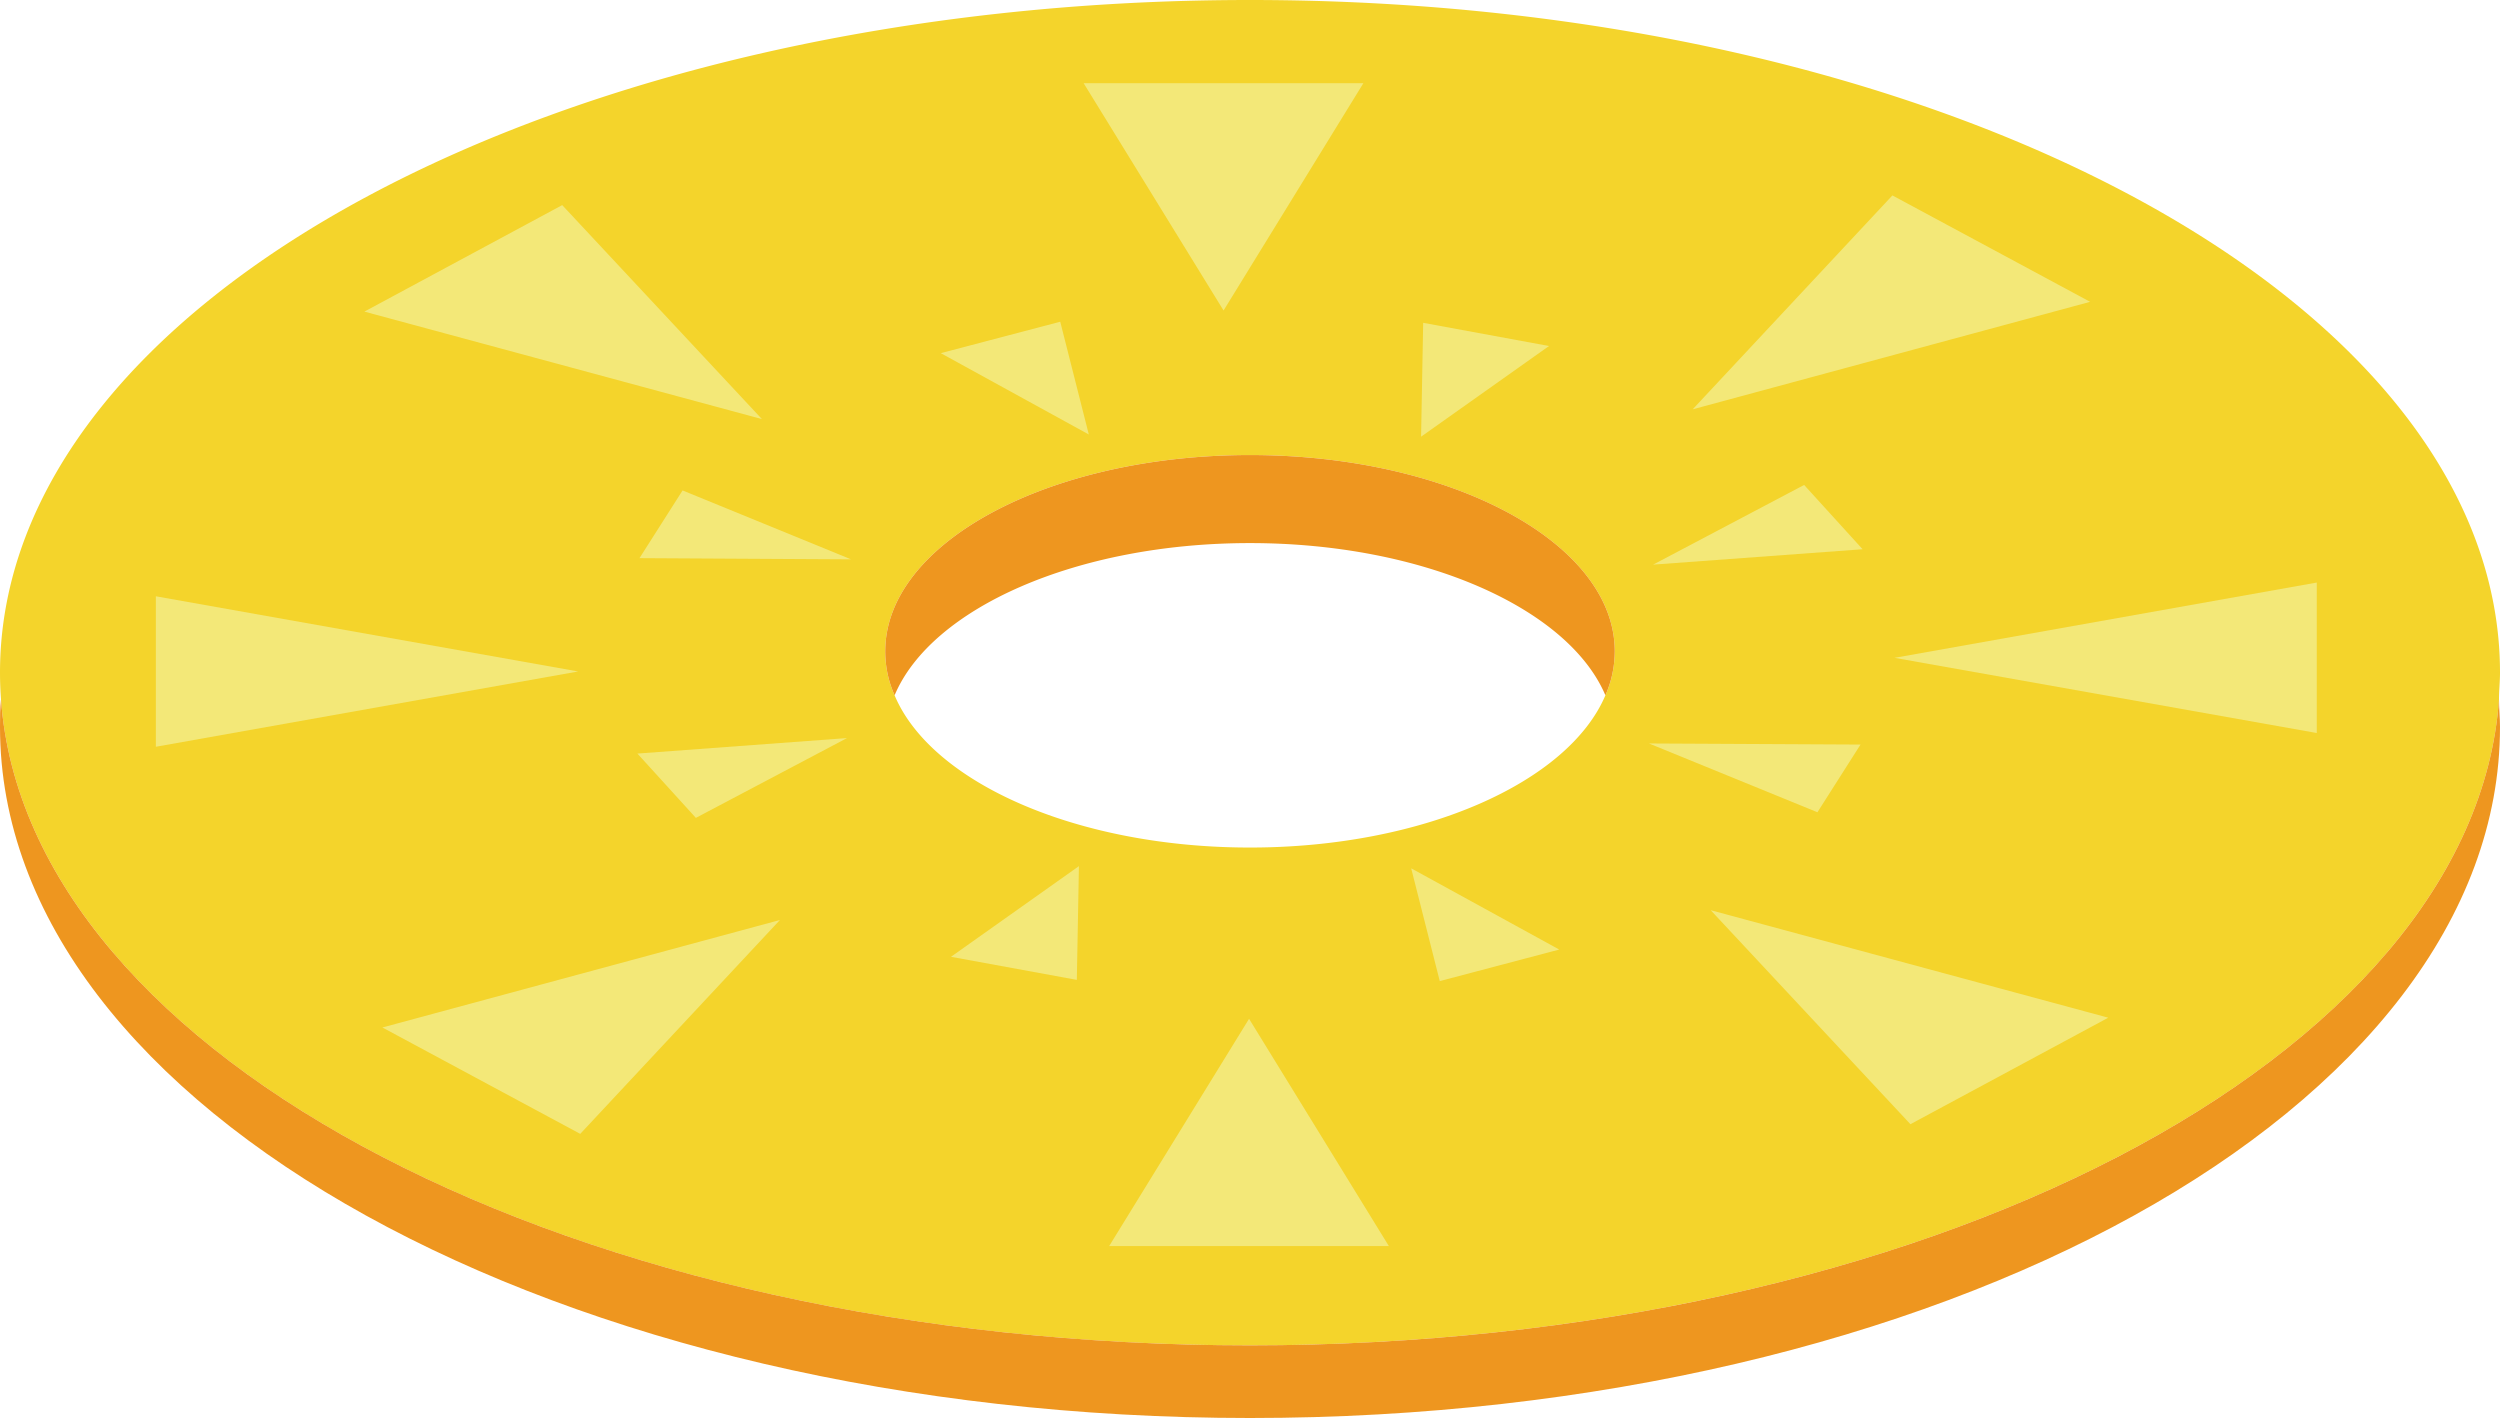 <svg xmlns="http://www.w3.org/2000/svg" viewBox="0 0 227.45 129.01"><defs><style>.cls-1{fill:#f4d42b;}.cls-2{fill:#ee961f;}.cls-3{fill:#f3e878;}</style></defs><title>Pineapple</title><g id="Layer_2" data-name="Layer 2"><g id="Layer_2-2" data-name="Layer 2"><path class="cls-1" d="M0,61.2q0,1.21.09,2.43C2.47,96.3,52.44,122.4,113.72,122.4S225,96.3,227.36,63.63c0-.81.09-1.62.09-2.43C227.45,27.4,176.52,0,113.72,0S0,27.4,0,61.2Zm146.91-1.94a10,10,0,0,1-.85,4c-3.37,7.93-16.58,13.85-32.34,13.85s-29-5.92-32.33-13.85a9.83,9.83,0,0,1-.85-4c0-9.86,14.86-17.86,33.18-17.86S146.91,49.4,146.91,59.26Z"/><path class="cls-2" d="M227.36,63.63c0,.83.09,1.66.09,2.51,0,34.72-50.93,62.87-113.73,62.87S0,100.86,0,66.14c0-.85,0-1.68.09-2.51C2.47,96.3,52.44,122.4,113.72,122.4S225,96.3,227.36,63.63Z"/><path class="cls-2" d="M113.72,41.4c18.33,0,33.19,8,33.19,17.86a10,10,0,0,1-.85,4c-3.37-7.93-16.58-13.85-32.34-13.85s-29,5.92-32.33,13.85a9.83,9.83,0,0,1-.85-4C80.54,49.4,95.4,41.4,113.72,41.4Z"/><polyline class="cls-3" points="210.78 53 172.36 59.85 210.78 66.69"/><polyline class="cls-3" points="169.27 67.74 150.02 67.64 165.35 73.9"/><polyline class="cls-3" points="141.86 86.39 128.39 79 130.99 89.26"/><polyline class="cls-3" points="97.97 89.15 98.16 78.8 86.52 87.05"/><polyline class="cls-3" points="63.31 74.41 77.06 67.15 57.99 68.56"/><polyline class="cls-3" points="58.18 50.78 77.43 50.89 62.1 44.62"/><polyline class="cls-3" points="85.59 32.13 99.06 39.53 96.46 29.27"/><polyline class="cls-3" points="129.48 29.37 129.29 39.73 140.93 31.48"/><polyline class="cls-3" points="164.14 44.12 150.4 51.37 169.46 49.97"/><polyline class="cls-3" points="191.81 92.59 155.64 82.81 173.81 102.28"/><polyline class="cls-3" points="126.36 113.37 113.64 92.69 100.91 113.37"/><polyline class="cls-3" points="52.79 103.16 70.96 83.7 34.79 93.48"/><polyline class="cls-3" points="14.18 67.94 52.6 61.09 14.18 54.25"/><polyline class="cls-3" points="33.15 28.35 69.32 38.13 51.15 18.66"/><polyline class="cls-3" points="98.59 7.57 111.32 28.25 124.04 7.57"/><polyline class="cls-3" points="172.17 17.78 154 37.24 190.16 27.46"/></g></g></svg>